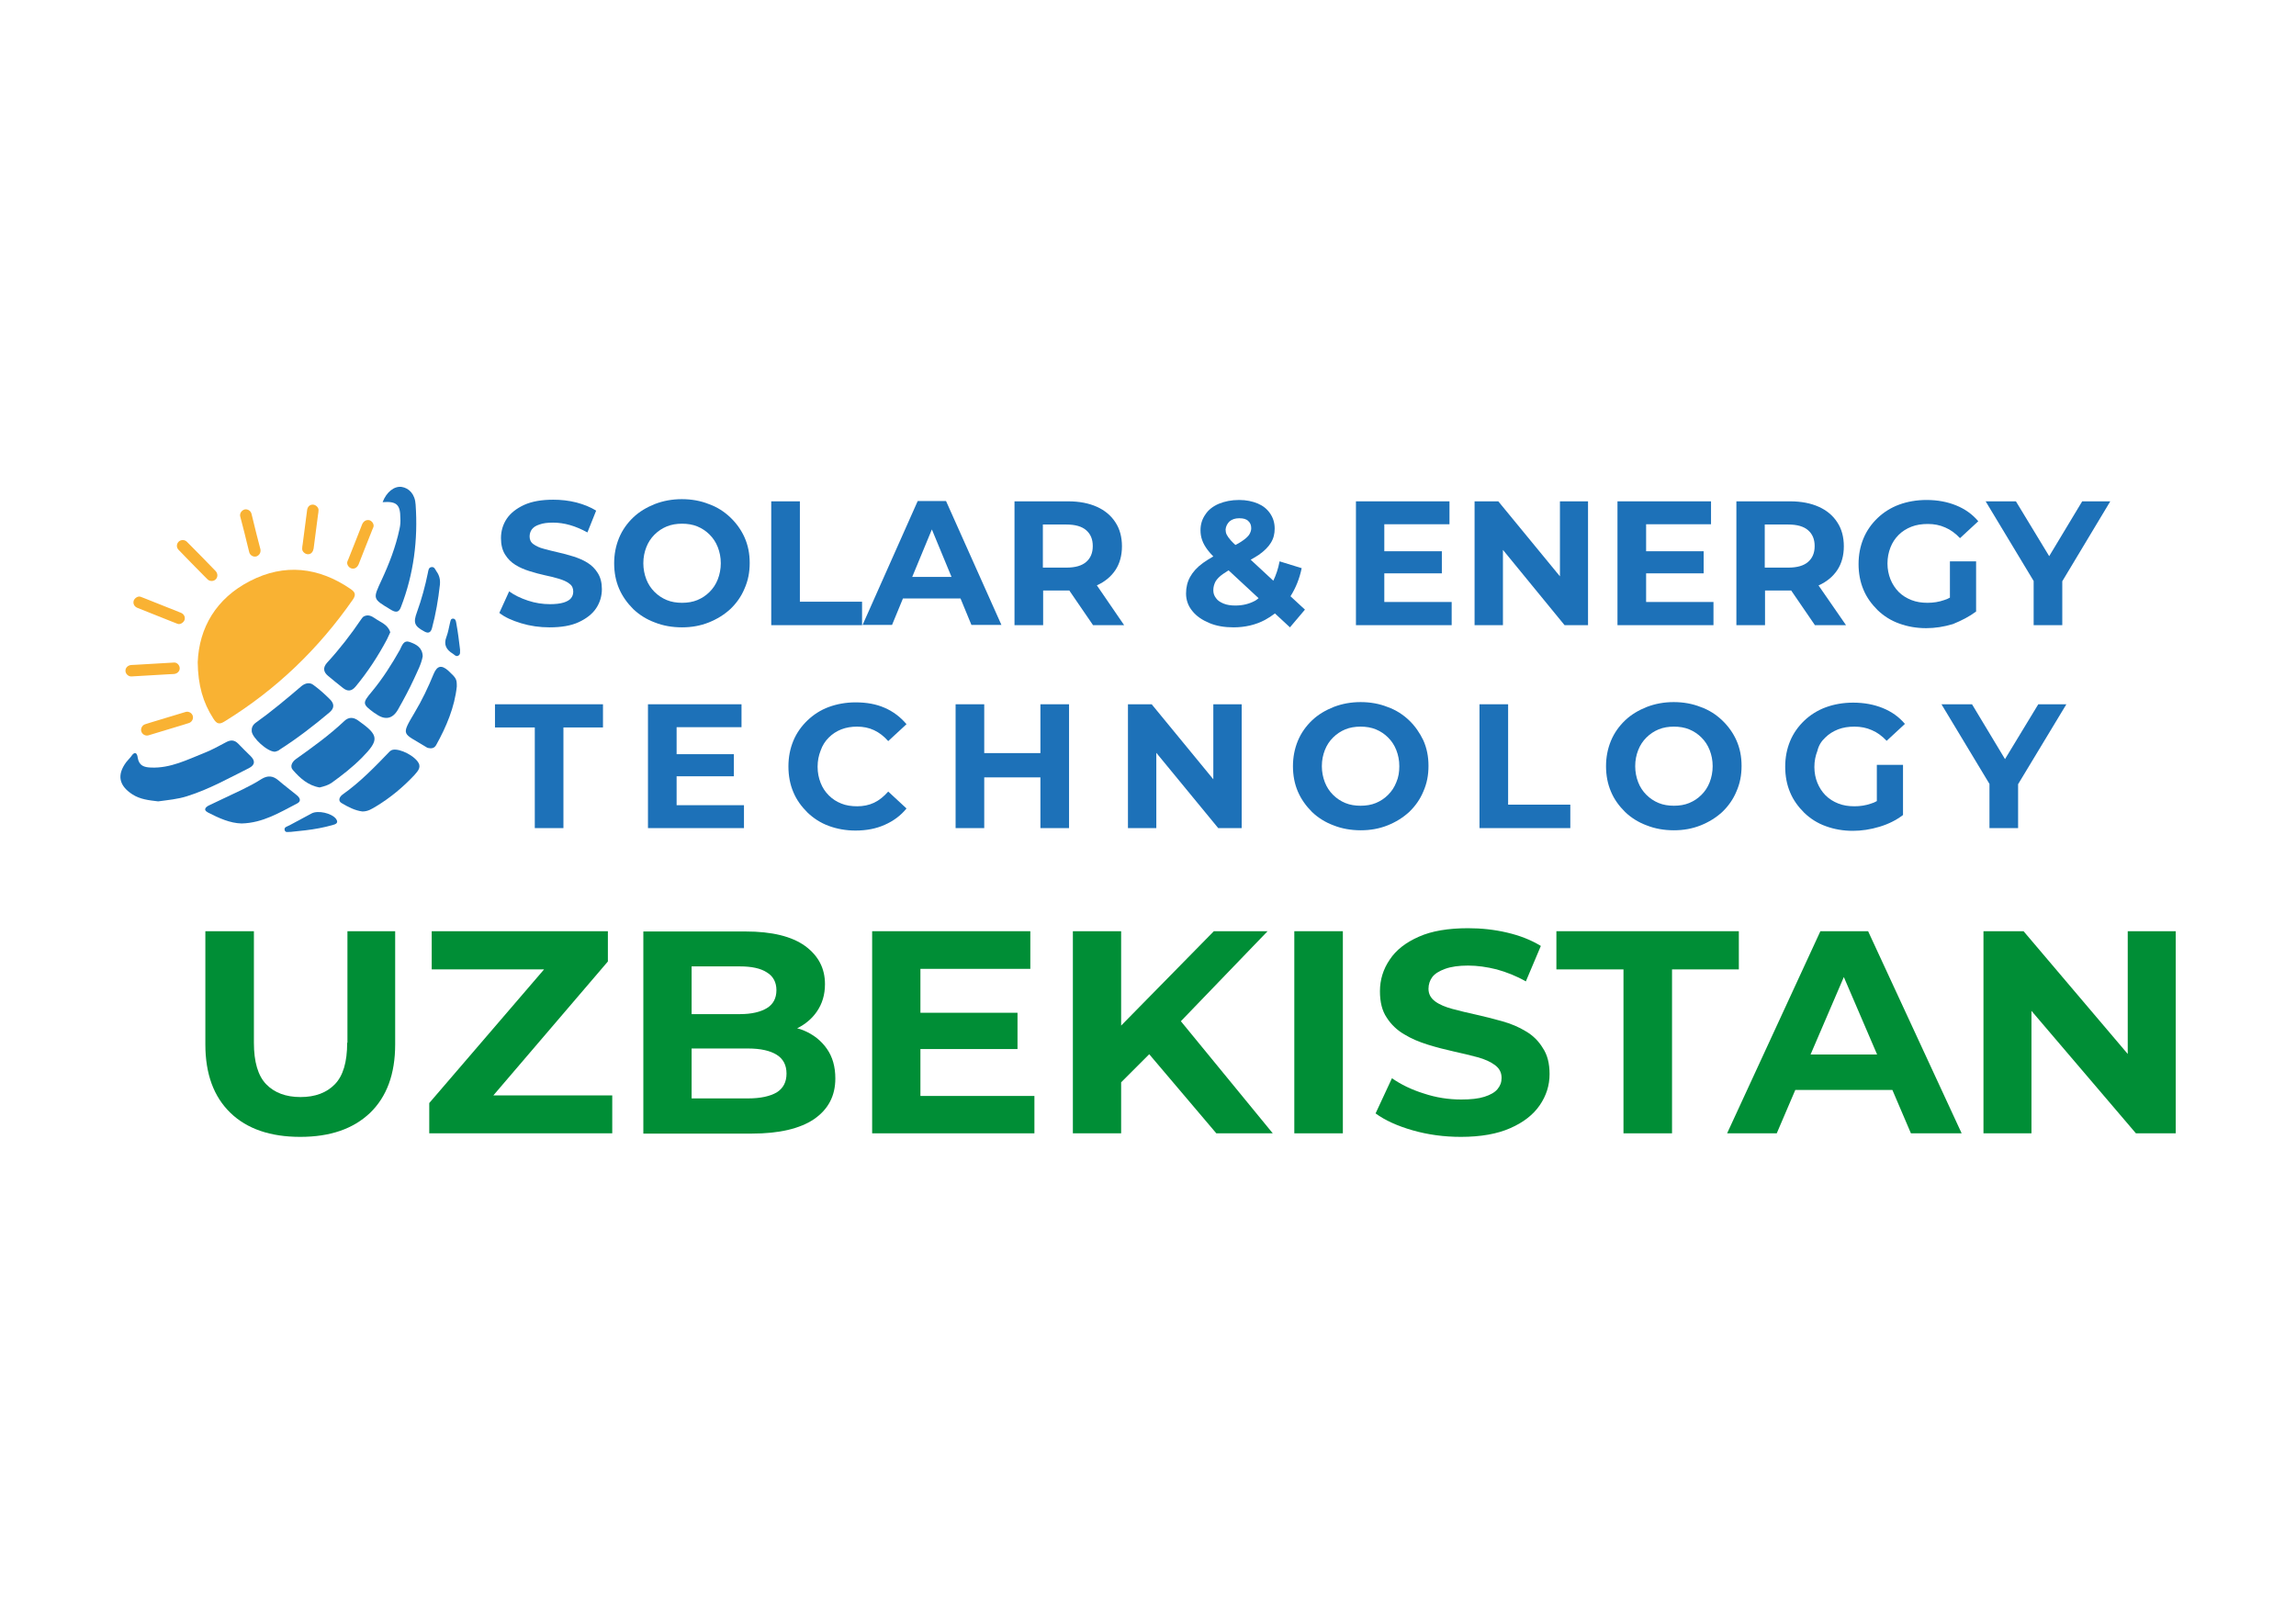<?xml version="1.0" encoding="utf-8"?>
<!-- Generator: Adobe Illustrator 25.1.0, SVG Export Plug-In . SVG Version: 6.00 Build 0)  -->
<svg version="1.1" id="katman_1" xmlns="http://www.w3.org/2000/svg" xmlns:xlink="http://www.w3.org/1999/xlink" x="0px" y="0px"
	 viewBox="0 0 841.9 595.3" style="enable-background:new 0 0 841.9 595.3;" xml:space="preserve">
<style type="text/css">
	.st0{fill:#008E36;}
	.st1{fill:#F9B233;}
	.st2{fill:#1D71B8;}
</style>
<g>
	<g>
		<path class="st0" d="M127.3,382.3c0,7.1-1.5,12.1-4.5,15.2c-3,3.1-7.2,4.7-12.6,4.7c-5.4,0-9.6-1.6-12.6-4.7
			c-3-3.1-4.5-8.2-4.5-15.2v-40.9H75.3v41.5c0,10.9,3.1,19.2,9.2,25.1c6.1,5.9,14.7,8.8,25.6,8.8c10.9,0,19.4-2.9,25.6-8.8
			c6.1-5.9,9.2-14.2,9.2-25.1v-41.5h-17.5V382.3z"/>
		<polygon class="st0" points="222.9,352.5 222.9,341.4 158.3,341.4 158.3,355.4 199.5,355.4 157.4,404.4 157.4,415.5 224.5,415.5 
			224.5,401.6 180.9,401.6 		"/>
		<path class="st0" d="M294.5,377.7c-0.7-0.3-1.4-0.5-2.2-0.7c3-1.5,5.4-3.5,7.2-6.1c2-2.9,3-6.2,3-10.1c0-5.8-2.4-10.4-7.3-14
			c-4.9-3.5-12.1-5.3-21.8-5.3h-37.5v74.1h39.7c10.1,0,17.7-1.8,22.9-5.3c5.2-3.6,7.8-8.5,7.8-14.9c0-4.3-1-7.9-3.1-10.9
			C301.1,381.5,298.2,379.2,294.5,377.7z M271.3,354.3c4.3,0,7.6,0.7,9.9,2.2c2.3,1.4,3.5,3.6,3.5,6.5c0,3-1.2,5.2-3.5,6.6
			c-2.3,1.4-5.6,2.2-9.9,2.2h-17.7v-17.5H271.3z M284.8,400.5c-2.4,1.4-5.9,2.2-10.5,2.2h-20.7v-18.3h20.7c4.6,0,8.1,0.8,10.5,2.3
			c2.4,1.5,3.6,3.8,3.6,6.9C288.4,396.7,287.2,399,284.8,400.5z"/>
		<polygon class="st0" points="337.5,384.6 373.1,384.6 373.1,371.3 337.5,371.3 337.5,355.2 377.8,355.2 377.8,341.4 319.8,341.4 
			319.8,415.5 379.3,415.5 379.3,401.8 337.5,401.8 		"/>
		<polygon class="st0" points="464.8,341.4 445.1,341.4 411.1,376 411.1,341.4 393.4,341.4 393.4,415.5 411.1,415.5 411.1,396.8 
			421.4,386.5 446,415.5 466.7,415.5 433,374.4 		"/>
		<rect x="474.6" y="341.4" class="st0" width="17.8" height="74.1"/>
		<path class="st0" d="M559.5,378.1c-2.6-1.6-5.5-2.8-8.7-3.7c-3.2-0.9-6.4-1.7-9.5-2.4c-3.2-0.7-6.1-1.4-8.7-2.1
			c-2.6-0.7-4.8-1.6-6.4-2.8c-1.6-1.2-2.4-2.7-2.4-4.6c0-1.6,0.5-3.1,1.4-4.3c0.9-1.2,2.5-2.2,4.7-3c2.2-0.8,5-1.2,8.4-1.2
			c3.4,0,6.9,0.5,10.5,1.4c3.6,1,7.2,2.4,10.7,4.4l5.5-13c-3.6-2.2-7.7-3.8-12.4-4.9c-4.7-1.1-9.4-1.6-14.3-1.6
			c-7.2,0-13.3,1-18,3.1c-4.8,2.1-8.4,4.9-10.7,8.4c-2.4,3.5-3.6,7.4-3.6,11.6c0,4,0.8,7.2,2.5,9.7c1.6,2.5,3.8,4.6,6.4,6.1
			c2.6,1.6,5.5,2.8,8.7,3.8c3.2,1,6.4,1.8,9.5,2.5c3.2,0.7,6.1,1.4,8.7,2.1s4.8,1.7,6.4,2.9c1.6,1.2,2.4,2.7,2.4,4.7
			c0,1.6-0.5,2.9-1.5,4.1c-1,1.2-2.6,2.1-4.8,2.8c-2.2,0.7-5,1-8.5,1c-4.6,0-9.2-0.7-13.7-2.2c-4.5-1.4-8.4-3.3-11.7-5.6l-6,12.9
			c3.4,2.5,8,4.6,13.6,6.2c5.6,1.6,11.5,2.4,17.7,2.4c7.3,0,13.4-1.1,18.1-3.2c4.8-2.1,8.4-4.9,10.8-8.4c2.4-3.5,3.6-7.3,3.6-11.4
			c0-3.9-0.8-7.1-2.5-9.6C564.2,381.7,562.1,379.6,559.5,378.1z"/>
		<polygon class="st0" points="637.6,341.4 570.7,341.4 570.7,355.4 595.3,355.4 595.3,415.5 613.1,415.5 613.1,355.4 637.6,355.4 
					"/>
		<path class="st0" d="M667.5,341.4l-34.2,74.1h18.2l6.8-15.9h35.6l6.8,15.9h18.6L685,341.4H667.5z M663.9,386.6l12.2-28.4
			l12.2,28.4H663.9z"/>
		<polygon class="st0" points="780.2,341.4 780.2,386.4 742,341.4 727.3,341.4 727.3,415.5 744.9,415.5 744.9,370.6 783.2,415.5 
			797.8,415.5 797.8,341.4 		"/>
	</g>
	<g>
		<g>
			<path class="st1" d="M72.5,242.8c0.5-12.6,6.7-23.4,19.2-29.8c12.6-6.5,25.1-5.1,36.8,2.9c1.6,1.1,2.2,2,0.9,3.9
				c-12.6,18.1-28.1,33-46.9,44.6c-2,1.3-3,1.1-4.3-1C74.4,257.5,72.6,251.1,72.5,242.8z"/>
		</g>
		<g>
			<path class="st2" d="M58,293.8c-3.3-0.4-6.6-0.7-9.5-2.6c-4.9-3.2-5.7-7.1-2.2-11.8c0.6-0.8,1.3-1.4,1.8-2.1
				c1.3-2,2.2-1.3,2.4,0.5c0.5,3,2.4,3.5,4.9,3.6c7.1,0.3,13.3-2.9,19.6-5.4c2.8-1.1,5.4-2.6,8.1-4c1.6-0.8,2.9-0.7,4.2,0.6
				c1.5,1.6,3.1,3.1,4.6,4.6c1.7,1.7,1.7,3.2-0.6,4.4c-7.4,3.7-14.7,7.8-22.7,10.3C65.2,293,61.6,293.3,58,293.8z"/>
		</g>
		<g>
			<path class="st2" d="M117.2,288.7c-4.2-0.7-7.2-3.4-9.8-6.4c-1.2-1.3-0.3-3,1.1-4c6.2-4.4,12.3-8.8,17.8-14
				c1.5-1.4,3.2-1.5,5.1-0.1c7.6,5.4,7.8,7,1.2,13.7c-3.4,3.4-7.1,6.3-11,9.1C120.3,287.9,118.8,288.3,117.2,288.7z"/>
		</g>
		<g>
			<path class="st2" d="M100.8,275.6c-2.8,0-8.3-5.1-8.5-7.5c-0.1-1.2,0.3-2.2,1.3-3c5.9-4.2,11.5-8.9,17-13.6
				c1.4-1.1,3-1.4,4.3-0.4c2.2,1.6,4.2,3.4,6.1,5.3c1.6,1.6,1.7,3.2-0.2,4.8c-5.8,4.9-11.8,9.5-18.2,13.6
				C102.1,275.3,101.2,275.5,100.8,275.6z"/>
		</g>
		<g>
			<path class="st2" d="M140.3,184.1c1.4-3.7,4.2-5.9,6.9-5.6c2.8,0.4,5,2.7,5.2,6.5c0.9,12.9-0.7,25.5-5.4,37.6
				c-0.7,1.9-1.8,2-3.4,1.1c-0.2-0.1-0.3-0.2-0.5-0.3c-6.5-3.9-6.4-3.8-3.2-10.7c2.8-6,5.2-12.2,6.6-18.8c0.3-1.3,0.4-2.7,0.3-4
				C146.8,185,145.4,183.7,140.3,184.1z"/>
		</g>
		<g>
			<path class="st2" d="M143.1,231.8c-0.4,0.9-0.8,1.8-1.2,2.6c-3.3,6.2-7.1,12-11.5,17.3c-1.5,1.8-3,1.9-4.8,0.4
				c-1.8-1.4-3.6-2.9-5.3-4.3c-1.8-1.5-1.9-3.1-0.4-4.8c4.6-5,8.7-10.3,12.5-15.9c0.3-0.4,0.6-0.9,1-1.1c1.5-0.8,2.8-0.2,4.1,0.7
				C139.6,228.2,142.2,228.9,143.1,231.8z"/>
		</g>
		<g>
			<path class="st2" d="M88.6,301.9c-4.3-0.1-8.4-2-12.3-4c-2.1-1.1-0.7-2.2,0.7-2.8c3.9-1.9,7.9-3.7,11.8-5.6
				c2.4-1.2,4.8-2.4,7.1-3.9c2.3-1.4,4.2-1.2,6.2,0.5c2.2,1.9,4.5,3.6,6.8,5.5c1.2,1,1.6,2.2,0,3C102.5,297.9,96.4,301.7,88.6,301.9
				z"/>
		</g>
		<g>
			<path class="st2" d="M132.9,297.5c-2.6-0.3-5.2-1.6-7.7-3.1c-1.3-0.8-0.8-2.2,0.4-3.1c6.4-4.5,11.8-10.1,17.2-15.7
				c0.1-0.1,0.3-0.3,0.5-0.4c1.7-1.3,7.3,0.9,9.7,3.8c1.7,2.1,0.4,3.5-1,5.1c-4.2,4.5-8.9,8.4-14.2,11.6
				C136.4,296.5,135,297.5,132.9,297.5z"/>
		</g>
		<g>
			<path class="st2" d="M167.5,251.7c-0.8,7.5-3.8,14.7-7.6,21.5c-0.7,1.2-1.8,1.3-3,1c-0.4-0.1-0.7-0.4-1.1-0.6
				c-8.1-5-8.9-3.7-3.8-12.3c2.7-4.5,5-9.3,7-14.2c1.3-3.1,2.9-3.4,5.4-1.2C167.4,248.7,167.5,249,167.5,251.7z"/>
		</g>
		<g>
			<path class="st2" d="M155,240.6c-0.5,2.9-2,5.6-3.2,8.3c-1.8,3.9-3.8,7.6-5.9,11.3c-1.9,3.3-4.6,3.9-7.8,1.7
				c-0.3-0.2-0.5-0.4-0.8-0.5c-4.5-3.3-4.5-3.6-0.9-7.9c3.9-4.7,7.2-9.9,10.2-15.2c0.8-1.5,1.3-3.8,3.7-2.9
				C152.6,236.2,154.9,237.4,155,240.6z"/>
		</g>
		<g>
			<path class="st2" d="M161.3,214.4c-0.6,5.4-1.5,10.7-2.9,15.9c-0.5,1.8-1.5,2-3,1.1c-3.5-1.9-3.9-3.2-2.5-7c1.7-4.7,3-9.5,4-14.4
				c0.2-0.9,0.2-2,1.4-2.1c1-0.1,1.3,0.9,1.7,1.5C161.1,210.9,161.5,212.5,161.3,214.4z"/>
		</g>
		<g>
			<path class="st2" d="M106.5,305c-0.7-0.1-1.8,0.4-2.1-0.6c-0.4-1.2,1-1.4,1.7-1.8c2.7-1.5,5.5-2.9,8.2-4.4c2.3-1.2,7.3-0.1,8.9,2
				c1.1,1.5-0.1,2-1.3,2.3c-3.2,0.9-6.5,1.5-9.8,1.9C110.3,304.6,108.5,304.8,106.5,305z"/>
		</g>
		<g>
			<path class="st2" d="M168.7,238.2c-0.1,0.7,0.3,1.7-0.7,2.2c-0.8,0.4-1.3-0.3-1.9-0.7c-2.5-1.5-3.5-3.4-2.4-6.2
				c0.6-1.6,0.9-3.4,1.3-5.1c0.2-0.7,0.2-1.6,1.1-1.6c0.9,0,1.1,0.9,1.2,1.6C167.9,231.6,168.3,234.9,168.7,238.2z"/>
		</g>
		<g>
			<g>
				<path class="st1" d="M132.8,192.2c-1.6,4-3.1,8-4.7,11.9c-0.2,0.6-0.5,1.2-0.7,1.7c-0.4,1,0.4,2.3,1.5,2.6
					c1.2,0.3,2.1-0.4,2.6-1.5c1.6-4,3.1-8,4.7-11.9c0.2-0.6,0.5-1.2,0.7-1.7c0.4-1-0.4-2.3-1.5-2.6
					C134.2,190.5,133.3,191.1,132.8,192.2L132.8,192.2z"/>
			</g>
		</g>
		<g>
			<g>
				<path class="st1" d="M112.6,187.1c-0.5,4.1-1.1,8.2-1.6,12.3c-0.1,0.6-0.2,1.2-0.2,1.7c-0.1,1.1,1.1,2.1,2.1,2.1
					c1.3,0,1.9-1,2.1-2.1c0.5-4.1,1.1-8.2,1.6-12.3c0.1-0.6,0.2-1.2,0.2-1.7c0.1-1.1-1.1-2.1-2.1-2.1
					C113.4,185,112.7,186,112.6,187.1L112.6,187.1z"/>
			</g>
		</g>
		<g>
			<g>
				<path class="st1" d="M88.1,189.4c1,3.8,2,7.7,2.9,11.5c0.1,0.5,0.3,1.1,0.4,1.6c0.3,1.1,1.5,1.8,2.6,1.5
					c1.1-0.4,1.7-1.4,1.5-2.6c-1-3.8-2-7.7-2.9-11.5c-0.1-0.5-0.3-1.1-0.4-1.6c-0.3-1.1-1.5-1.8-2.6-1.5
					C88.5,187.2,87.8,188.3,88.1,189.4L88.1,189.4z"/>
			</g>
		</g>
		<g>
			<g>
				<path class="st1" d="M65.5,201.6c3.1,3.2,6.2,6.4,9.3,9.5c0.4,0.4,0.9,0.9,1.3,1.3c0.8,0.8,2.2,0.8,3,0c0.8-0.8,0.8-2.1,0-3
					c-3.1-3.2-6.2-6.4-9.3-9.5c-0.4-0.4-0.9-0.9-1.3-1.3c-0.8-0.8-2.2-0.8-3,0C64.7,199.4,64.6,200.7,65.5,201.6L65.5,201.6z"/>
			</g>
		</g>
		<g>
			<g>
				<path class="st1" d="M50.5,222.9c4.3,1.7,8.5,3.4,12.8,5.1c0.6,0.2,1.2,0.5,1.8,0.7c1,0.4,2.3-0.5,2.6-1.5
					c0.3-1.2-0.4-2.2-1.5-2.6c-4.3-1.7-8.5-3.4-12.8-5.1c-0.6-0.2-1.2-0.5-1.8-0.7c-1-0.4-2.3,0.5-2.6,1.5
					C48.7,221.5,49.4,222.5,50.5,222.9L50.5,222.9z"/>
			</g>
		</g>
		<g>
			<g>
				<path class="st1" d="M48.1,248c4.6-0.3,9.1-0.5,13.7-0.8c0.7,0,1.3-0.1,2-0.1c1.1-0.1,2.1-0.9,2.1-2.1c0-1.1-1-2.2-2.1-2.1
					c-4.6,0.3-9.1,0.5-13.7,0.8c-0.7,0-1.3,0.1-2,0.1c-1.1,0.1-2.1,0.9-2.1,2.1C46,247,47,248,48.1,248L48.1,248z"/>
			</g>
		</g>
		<g>
			<g>
				<path class="st1" d="M54.4,269.6c4.3-1.3,8.6-2.6,12.9-3.9c0.6-0.2,1.3-0.4,1.9-0.6c1.1-0.3,1.8-1.5,1.5-2.6
					c-0.3-1.1-1.5-1.8-2.6-1.5c-4.3,1.3-8.6,2.6-12.9,3.9c-0.6,0.2-1.3,0.4-1.9,0.6c-1.1,0.3-1.8,1.5-1.5,2.6
					C52.1,269.2,53.3,269.9,54.4,269.6L54.4,269.6z"/>
			</g>
		</g>
	</g>
	<g>
		<path class="st2" d="M206.7,220.9c-1.3,0.4-3,0.6-5,0.6c-2.7,0-5.4-0.4-8.1-1.3c-2.7-0.9-5-2-6.9-3.4l-3.6,7.9
			c2,1.6,4.7,2.8,8,3.8c3.3,1,6.8,1.5,10.4,1.5c4.3,0,7.9-0.6,10.7-1.9c2.8-1.3,5-3,6.4-5.1c1.4-2.1,2.1-4.5,2.1-7
			c0-2.4-0.5-4.3-1.5-5.9c-1-1.6-2.2-2.8-3.8-3.8c-1.6-1-3.3-1.7-5.2-2.3c-1.9-0.6-3.8-1.1-5.6-1.5c-1.9-0.4-3.6-0.9-5.2-1.3
			c-1.6-0.4-2.8-1-3.8-1.7c-1-0.7-1.4-1.7-1.4-2.8c0-1,0.3-1.9,0.8-2.6c0.6-0.8,1.5-1.4,2.8-1.8c1.3-0.5,3-0.7,5-0.7
			c2,0,4.1,0.3,6.2,0.9c2.1,0.6,4.2,1.5,6.4,2.7l3.2-8c-2.1-1.3-4.6-2.3-7.3-3c-2.8-0.7-5.6-1-8.4-1c-4.3,0-7.8,0.6-10.7,1.9
			c-2.8,1.3-5,3-6.4,5.1c-1.4,2.1-2.1,4.5-2.1,7.1c0,2.4,0.5,4.4,1.5,6c1,1.6,2.2,2.8,3.8,3.8c1.6,1,3.3,1.7,5.2,2.3
			c1.9,0.6,3.8,1.1,5.6,1.5c1.9,0.4,3.6,0.8,5.2,1.3c1.6,0.5,2.8,1,3.8,1.8c1,0.7,1.4,1.7,1.4,2.9c0,1-0.3,1.8-0.9,2.5
			C208.9,219.9,208,220.5,206.7,220.9z"/>
		<path class="st2" d="M267.8,189.7c-2.2-2.1-4.8-3.8-7.9-4.9c-3-1.2-6.3-1.8-9.9-1.8c-3.5,0-6.8,0.6-9.9,1.8
			c-3,1.2-5.7,2.8-7.9,4.9c-2.2,2.1-4,4.6-5.2,7.5s-1.8,6-1.8,9.3c0,3.4,0.6,6.5,1.8,9.3s3,5.3,5.2,7.5c2.2,2.1,4.9,3.8,7.9,4.9
			c3,1.2,6.4,1.8,10,1.8c3.5,0,6.8-0.6,9.8-1.8c3-1.2,5.6-2.8,7.9-4.9c2.2-2.1,4-4.6,5.2-7.5c1.3-2.9,1.9-6,1.9-9.4
			c0-3.4-0.6-6.5-1.9-9.4C271.8,194.3,270,191.8,267.8,189.7z M263.2,212.4c-0.7,1.8-1.7,3.3-3,4.6c-1.3,1.3-2.8,2.3-4.5,3
			c-1.7,0.7-3.6,1-5.6,1c-2,0-3.9-0.3-5.6-1c-1.7-0.7-3.2-1.7-4.5-3c-1.3-1.3-2.3-2.8-3-4.6c-0.7-1.8-1.1-3.8-1.1-5.9
			c0-2.2,0.4-4.1,1.1-5.9c0.7-1.8,1.7-3.3,3-4.6c1.3-1.3,2.8-2.3,4.5-3c1.7-0.7,3.6-1,5.6-1c2,0,3.9,0.3,5.6,1
			c1.7,0.7,3.2,1.7,4.5,3c1.3,1.3,2.3,2.8,3,4.6c0.7,1.8,1.1,3.7,1.1,5.9C264.3,208.6,263.9,210.6,263.2,212.4z"/>
		<polygon class="st2" points="316.1,220.6 293.3,220.6 293.3,183.8 282.8,183.8 282.8,229.2 316.1,229.2 		"/>
		<path class="st2" d="M331.1,219.4h21.1l4,9.7h11l-20.3-45.4h-10.4l-20.2,45.4h10.8L331.1,219.4z M341.7,194.1l7.2,17.4h-14.4
			L341.7,194.1z"/>
		<path class="st2" d="M402.2,214.6c2.9-1.3,5.2-3.2,6.8-5.6c1.6-2.4,2.4-5.4,2.4-8.7c0-3.4-0.8-6.4-2.4-8.8
			c-1.6-2.5-3.9-4.4-6.8-5.7c-2.9-1.3-6.4-2-10.5-2H372v45.4h10.5v-12.7h9.1c0.2,0,0.3,0,0.5,0l8.7,12.7h11.4L402.2,214.6
			C402.1,214.6,402.1,214.6,402.2,214.6z M398.3,194.4c1.6,1.4,2.4,3.3,2.4,5.8c0,2.5-0.8,4.4-2.4,5.8c-1.6,1.4-4,2.1-7.3,2.1h-8.6
			v-15.8h8.6C394.3,192.3,396.7,193,398.3,194.4z"/>
		<path class="st2" d="M478.5,223.5l-5.3-4.9c1.9-3,3.3-6.4,4.1-10.3l-8.1-2.5c-0.5,2.7-1.3,5-2.3,7.1l-8.3-7.7
			c1.1-0.6,2.1-1.2,3-1.8c2-1.4,3.5-2.9,4.4-4.4c1-1.6,1.4-3.3,1.4-5.2c0-2.2-0.6-4-1.7-5.6c-1.1-1.6-2.6-2.8-4.5-3.6
			c-1.9-0.8-4.2-1.3-6.8-1.3c-2.9,0-5.3,0.5-7.5,1.4c-2.1,0.9-3.8,2.2-4.9,3.9c-1.2,1.7-1.8,3.6-1.8,5.8c0,1.3,0.2,2.5,0.6,3.6
			c0.4,1.2,1.1,2.4,2,3.6c0.6,0.8,1.3,1.6,2.1,2.4c-1.4,0.8-2.7,1.6-3.8,2.4c-2.2,1.6-3.7,3.3-4.7,5.1c-1,1.8-1.5,3.8-1.5,6.1
			c0,2.4,0.8,4.6,2.3,6.4c1.5,1.9,3.6,3.3,6.2,4.4c2.6,1.1,5.6,1.6,8.9,1.6c4.2,0,8.1-0.9,11.5-2.7c1.3-0.7,2.5-1.5,3.7-2.4l5.5,5.1
			L478.5,223.5z M450.8,191.2c0.9-0.8,2.1-1.2,3.6-1.2c1.5,0,2.6,0.3,3.3,1c0.8,0.7,1.1,1.6,1.1,2.7c0,0.8-0.3,1.6-0.8,2.4
			c-0.6,0.8-1.5,1.6-2.9,2.5c-0.6,0.4-1.3,0.8-2.1,1.2c-0.7-0.6-1.2-1.2-1.7-1.7c-0.7-0.8-1.2-1.5-1.5-2.1s-0.4-1.3-0.4-1.9
			C449.5,193,450,192,450.8,191.2z M460.3,220.2c-2.2,1.2-4.6,1.8-7.3,1.8c-1.6,0-3.1-0.2-4.3-0.7c-1.2-0.5-2.2-1.1-2.8-2
			c-0.7-0.9-1-1.8-1-2.9c0-1.2,0.3-2.2,0.8-3.2c0.6-1,1.5-1.9,2.8-2.8c0.6-0.4,1.2-0.8,2-1.3l11,10.2
			C461.1,219.7,460.7,219.9,460.3,220.2z"/>
		<polygon class="st2" points="507.6,210.2 528.7,210.2 528.7,202.1 507.6,202.1 507.6,192.2 531.5,192.2 531.5,183.8 497.2,183.8 
			497.2,229.2 532.3,229.2 532.3,220.7 507.6,220.7 		"/>
		<polygon class="st2" points="572,211.3 549.4,183.8 540.7,183.8 540.7,229.2 551.1,229.2 551.1,201.6 573.7,229.2 582.3,229.2 
			582.3,183.8 572,183.8 		"/>
		<polygon class="st2" points="628.3,220.7 603.6,220.7 603.6,210.2 624.7,210.2 624.7,202.1 603.6,202.1 603.6,192.2 627.4,192.2 
			627.4,183.8 593.1,183.8 593.1,229.2 628.3,229.2 		"/>
		<path class="st2" d="M656.3,216.5c0.2,0,0.3,0,0.5,0l8.7,12.7h11.4l-10.1-14.6c0,0,0.1,0,0.1,0c2.9-1.3,5.2-3.2,6.8-5.6
			c1.6-2.4,2.4-5.4,2.4-8.7c0-3.4-0.8-6.4-2.4-8.8c-1.6-2.5-3.9-4.4-6.8-5.7c-2.9-1.3-6.4-2-10.5-2h-19.7v45.4h10.5v-12.7H656.3z
			 M663,194.4c1.6,1.4,2.4,3.3,2.4,5.8c0,2.5-0.8,4.4-2.4,5.8c-1.6,1.4-4,2.1-7.3,2.1h-8.6v-15.8h8.6C659,192.3,661.4,193,663,194.4
			z"/>
		<path class="st2" d="M724.6,224.2v-18.4H715v13.3c-0.7,0.4-1.4,0.7-2.1,0.9c-2,0.7-4,1-6.1,1c-2.2,0-4.1-0.3-5.9-1
			c-1.8-0.7-3.4-1.7-4.7-3c-1.3-1.3-2.3-2.9-3-4.6c-0.7-1.8-1.1-3.7-1.1-5.8c0-2.2,0.4-4.1,1.1-5.9c0.7-1.8,1.7-3.3,3-4.6
			c1.3-1.3,2.9-2.3,4.7-3c1.8-0.7,3.8-1,6-1c2.3,0,4.4,0.4,6.4,1.3c1.9,0.8,3.7,2.1,5.4,3.9l6.7-6.2c-2.2-2.6-4.9-4.5-8.1-5.8
			c-3.2-1.3-6.8-2-10.9-2c-3.6,0-7,0.6-10,1.7c-3,1.1-5.7,2.8-7.9,4.9c-2.2,2.1-4,4.6-5.2,7.5c-1.2,2.9-1.8,6-1.8,9.4
			c0,3.4,0.6,6.6,1.8,9.4c1.2,2.9,3,5.3,5.2,7.5c2.2,2.1,4.8,3.8,7.9,4.9c3,1.1,6.3,1.7,9.9,1.7c3.2,0,6.5-0.5,9.8-1.5
			C719.3,227.5,722.2,226,724.6,224.2z"/>
		<polygon class="st2" points="745.7,229.2 756.2,229.2 756.2,213.1 773.8,183.8 763.5,183.8 751.4,203.9 739.2,183.8 728.1,183.8 
			745.7,213 		"/>
		<polygon class="st2" points="181.5,266.7 196.1,266.7 196.1,303.6 206.6,303.6 206.6,266.7 221.1,266.7 221.1,258.2 181.5,258.2 
					"/>
		<polygon class="st2" points="248.1,284.6 269.1,284.6 269.1,276.5 248.1,276.5 248.1,266.6 271.9,266.6 271.9,258.2 237.6,258.2 
			237.6,303.6 272.8,303.6 272.8,295.2 248.1,295.2 		"/>
		<path class="st2" d="M303.9,270.4c1.3-1.3,2.8-2.3,4.6-3c1.8-0.7,3.7-1,5.8-1c2.2,0,4.3,0.4,6.2,1.3c1.9,0.9,3.6,2.2,5.2,4
			l6.7-6.2c-2.2-2.6-4.8-4.6-8-6c-3.2-1.4-6.7-2-10.7-2c-3.5,0-6.8,0.6-9.8,1.7c-3,1.1-5.6,2.8-7.8,4.9c-2.2,2.1-4,4.6-5.2,7.5
			c-1.2,2.9-1.8,6-1.8,9.4c0,3.4,0.6,6.6,1.8,9.4c1.2,2.9,3,5.3,5.2,7.5c2.2,2.1,4.8,3.8,7.8,4.9c3,1.1,6.3,1.7,9.8,1.7
			c4,0,7.6-0.7,10.7-2.1c3.2-1.4,5.9-3.4,8-6l-6.7-6.2c-1.6,1.8-3.3,3.2-5.2,4.1c-1.9,0.9-4,1.3-6.2,1.3c-2.1,0-4.1-0.3-5.8-1
			c-1.8-0.7-3.3-1.7-4.6-3c-1.3-1.3-2.3-2.8-3-4.6c-0.7-1.8-1.1-3.7-1.1-5.9c0-2.2,0.4-4.1,1.1-5.9
			C301.6,273.2,302.6,271.7,303.9,270.4z"/>
		<polygon class="st2" points="381.5,276.1 360.9,276.1 360.9,258.2 350.4,258.2 350.4,303.6 360.9,303.6 360.9,285 381.5,285 
			381.5,303.6 392,303.6 392,258.2 381.5,258.2 		"/>
		<polygon class="st2" points="444.9,285.7 422.3,258.2 413.6,258.2 413.6,303.6 424,303.6 424,276 446.7,303.6 455.3,303.6 
			455.3,258.2 444.9,258.2 		"/>
		<path class="st2" d="M516.7,264.1c-2.2-2.1-4.8-3.8-7.9-4.9c-3-1.2-6.3-1.8-9.9-1.8c-3.5,0-6.8,0.6-9.9,1.8
			c-3,1.2-5.7,2.8-7.9,4.9c-2.2,2.1-4,4.6-5.2,7.5s-1.8,6-1.8,9.3c0,3.4,0.6,6.5,1.8,9.3s3,5.3,5.2,7.5c2.2,2.1,4.9,3.8,7.9,4.9
			c3,1.2,6.4,1.8,10,1.8c3.5,0,6.8-0.6,9.8-1.8c3-1.2,5.6-2.8,7.9-4.9c2.2-2.1,4-4.6,5.2-7.5c1.3-2.9,1.9-6,1.9-9.4
			c0-3.4-0.6-6.5-1.9-9.4C520.6,268.7,518.9,266.2,516.7,264.1z M512,286.8c-0.7,1.8-1.7,3.3-3,4.6c-1.3,1.3-2.8,2.3-4.5,3
			c-1.7,0.7-3.6,1-5.6,1c-2,0-3.9-0.3-5.6-1c-1.7-0.7-3.2-1.7-4.5-3c-1.3-1.3-2.3-2.8-3-4.6c-0.7-1.8-1.1-3.8-1.1-5.9
			c0-2.2,0.4-4.1,1.1-5.9c0.7-1.8,1.7-3.3,3-4.6c1.3-1.3,2.8-2.3,4.5-3c1.7-0.7,3.6-1,5.6-1c2,0,3.9,0.3,5.6,1
			c1.7,0.7,3.2,1.7,4.5,3c1.3,1.3,2.3,2.8,3,4.6c0.7,1.8,1.1,3.7,1.1,5.9C513.1,283,512.8,285,512,286.8z"/>
		<polygon class="st2" points="553,258.2 542.5,258.2 542.5,303.6 575.8,303.6 575.8,295 553,295 		"/>
		<path class="st2" d="M631.5,264.1c-2.2-2.1-4.8-3.8-7.9-4.9c-3-1.2-6.3-1.8-9.9-1.8c-3.5,0-6.8,0.6-9.9,1.8
			c-3,1.2-5.7,2.8-7.9,4.9c-2.2,2.1-4,4.6-5.2,7.5c-1.2,2.9-1.8,6-1.8,9.3c0,3.4,0.6,6.5,1.8,9.3c1.2,2.9,3,5.3,5.2,7.5
			c2.2,2.1,4.9,3.8,7.9,4.9c3,1.2,6.4,1.8,10,1.8c3.5,0,6.8-0.6,9.8-1.8c3-1.2,5.6-2.8,7.9-4.9c2.2-2.1,4-4.6,5.2-7.5
			c1.3-2.9,1.9-6,1.9-9.4c0-3.4-0.6-6.5-1.9-9.4C635.5,268.7,633.7,266.2,631.5,264.1z M626.9,286.8c-0.7,1.8-1.7,3.3-3,4.6
			c-1.3,1.3-2.8,2.3-4.5,3c-1.7,0.7-3.6,1-5.6,1s-3.9-0.3-5.6-1c-1.7-0.7-3.2-1.7-4.5-3c-1.3-1.3-2.3-2.8-3-4.6
			c-0.7-1.8-1.1-3.8-1.1-5.9c0-2.2,0.4-4.1,1.1-5.9c0.7-1.8,1.7-3.3,3-4.6c1.3-1.3,2.8-2.3,4.5-3c1.7-0.7,3.6-1,5.6-1s3.9,0.3,5.6,1
			c1.7,0.7,3.2,1.7,4.5,3c1.3,1.3,2.3,2.8,3,4.6c0.7,1.8,1.1,3.7,1.1,5.9C628,283,627.6,285,626.9,286.8z"/>
		<path class="st2" d="M669.3,270.4c1.3-1.3,2.9-2.3,4.7-3c1.8-0.7,3.8-1,6-1c2.3,0,4.4,0.4,6.4,1.3c1.9,0.8,3.7,2.1,5.4,3.9
			l6.7-6.2c-2.2-2.6-4.9-4.5-8.1-5.8c-3.2-1.3-6.8-2-10.9-2c-3.6,0-7,0.6-10,1.7c-3,1.1-5.7,2.8-7.9,4.9c-2.2,2.1-4,4.6-5.2,7.5
			c-1.2,2.9-1.8,6-1.8,9.4c0,3.4,0.6,6.6,1.8,9.4c1.2,2.9,3,5.3,5.2,7.5c2.2,2.1,4.8,3.8,7.9,4.9c3,1.1,6.3,1.7,9.9,1.7
			c3.2,0,6.5-0.5,9.8-1.5c3.3-1,6.1-2.4,8.6-4.3v-18.4h-9.6v13.3c-0.7,0.4-1.4,0.7-2.1,0.9c-2,0.7-4,1-6.1,1c-2.2,0-4.1-0.3-5.9-1
			c-1.8-0.7-3.4-1.7-4.7-3c-1.3-1.3-2.3-2.9-3-4.6s-1.1-3.7-1.1-5.8c0-2.2,0.4-4.1,1.1-5.9C666.9,273.2,667.9,271.7,669.3,270.4z"/>
		<polygon class="st2" points="747.4,258.2 735.2,278.3 723.1,258.2 711.9,258.2 729.5,287.4 729.5,303.6 740,303.6 740,287.5 
			757.7,258.2 		"/>
	</g>
</g>
</svg>
